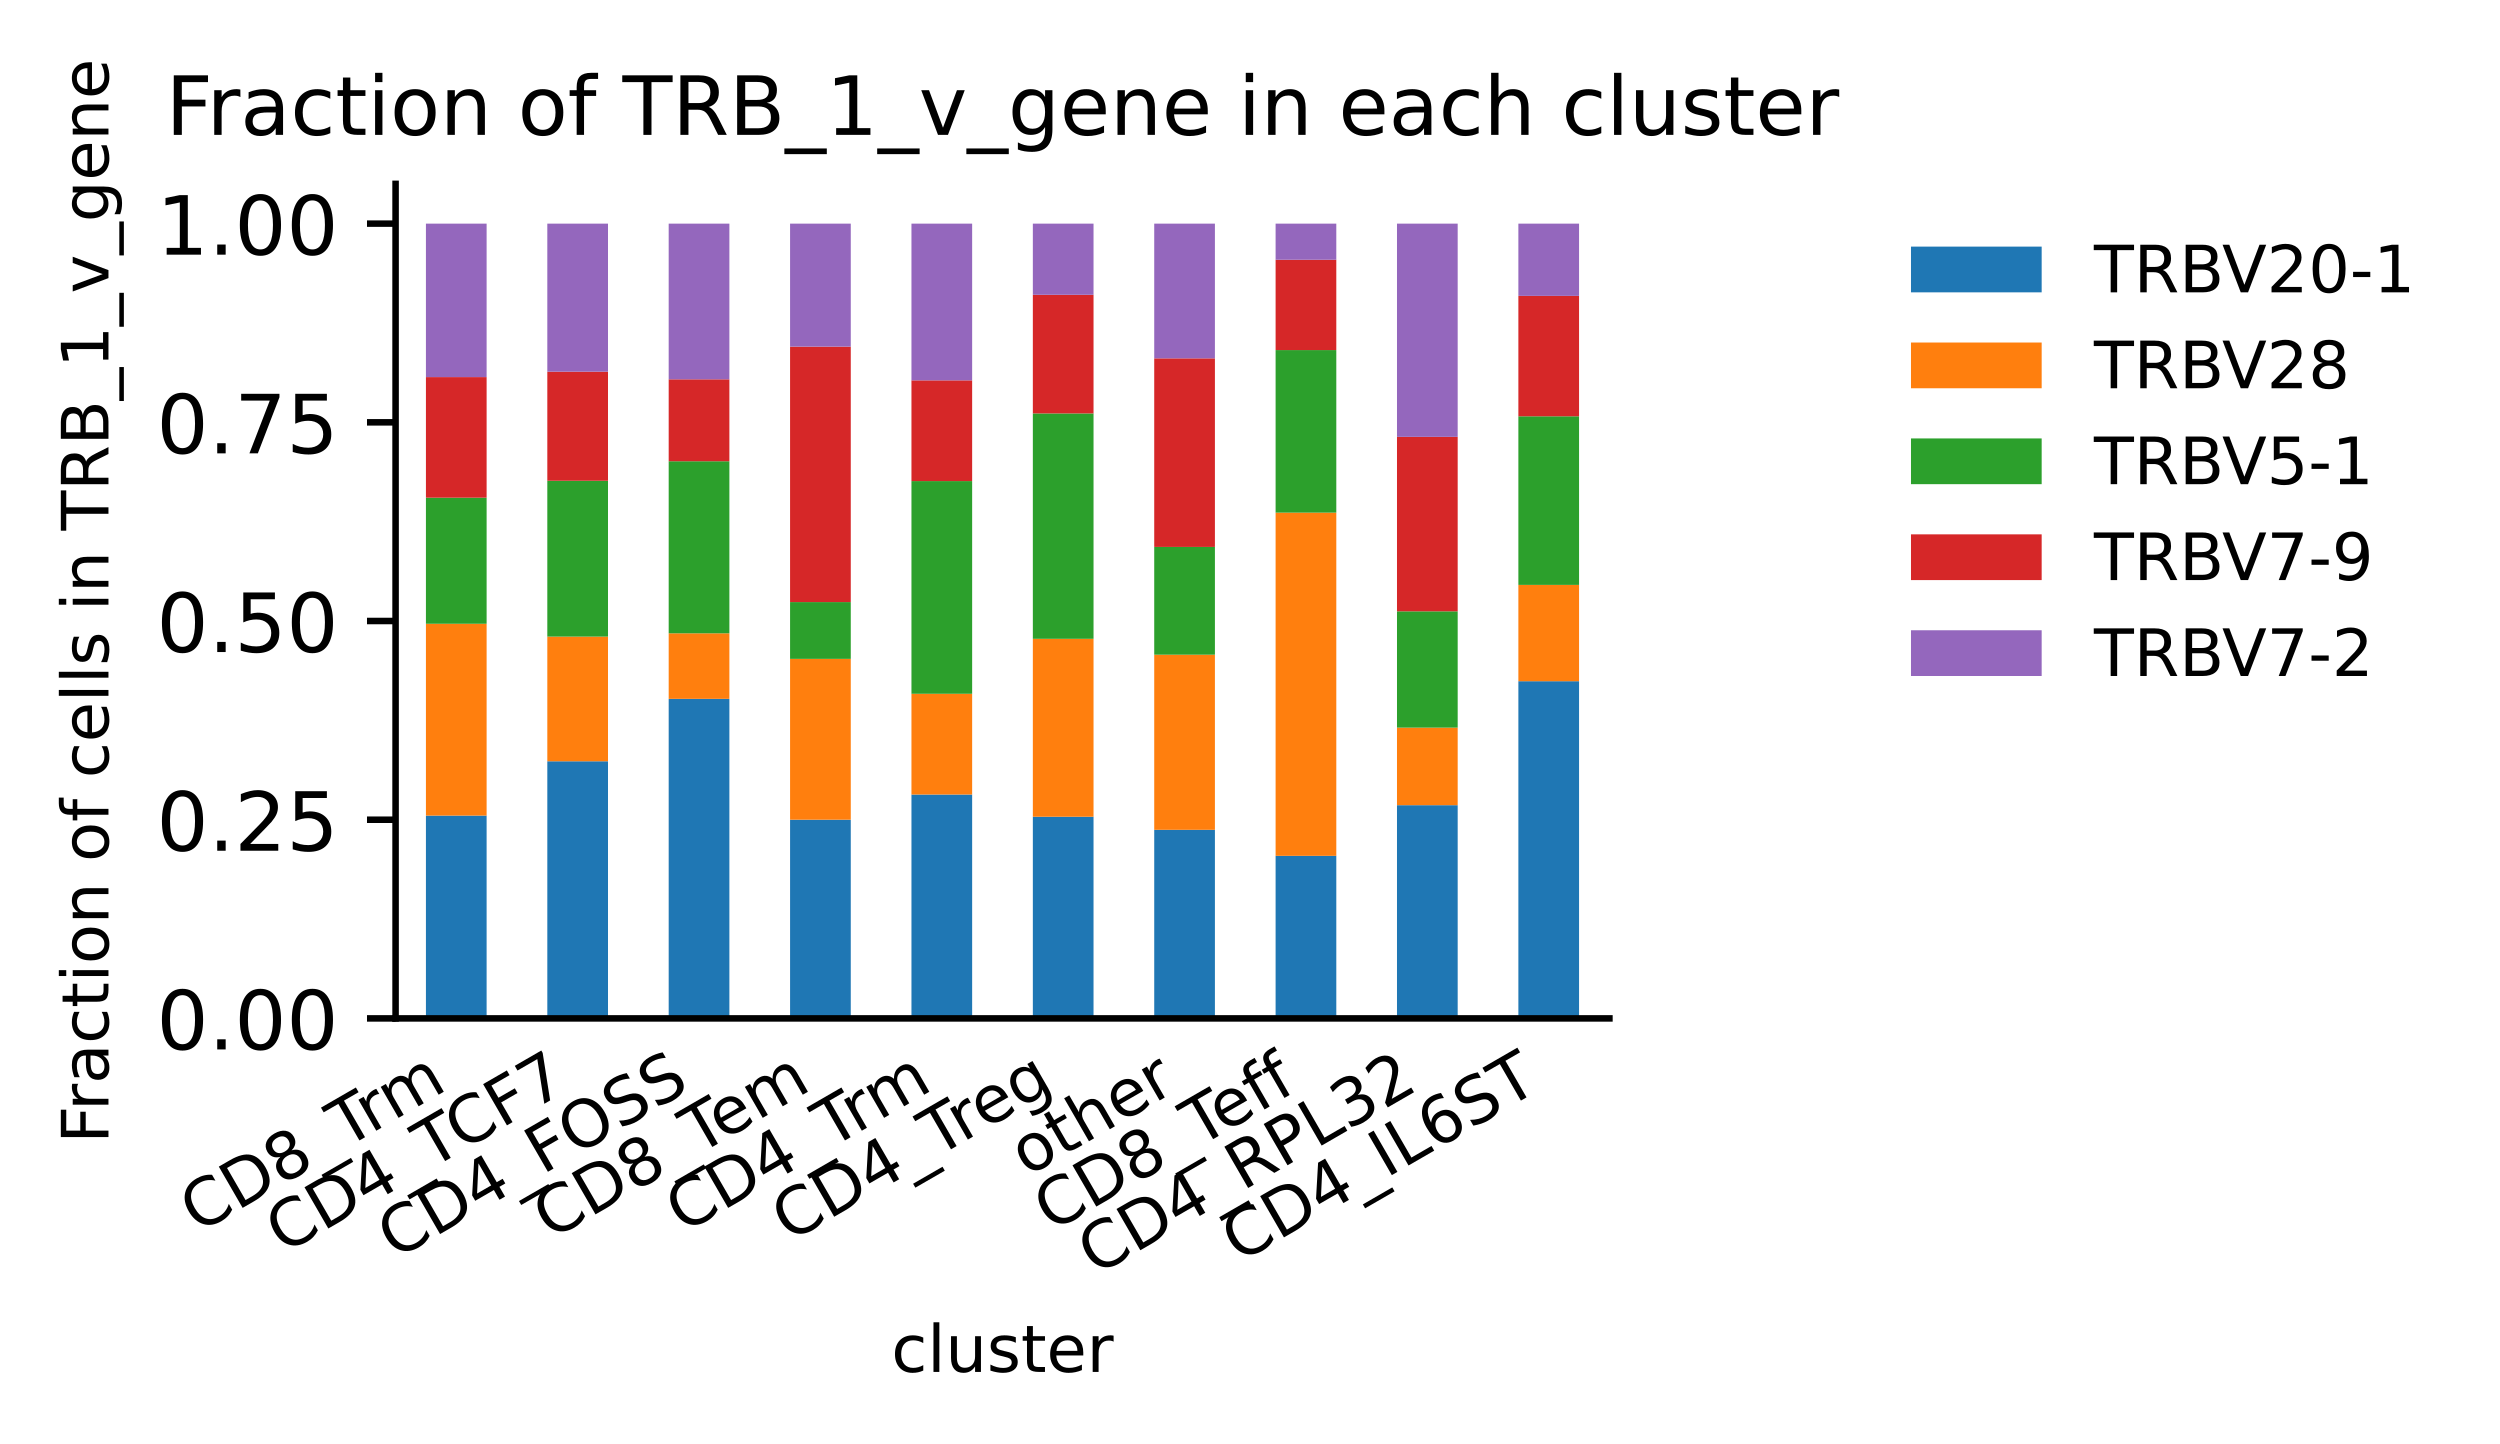 <?xml version="1.0" encoding="utf-8" standalone="no"?>
<!DOCTYPE svg PUBLIC "-//W3C//DTD SVG 1.1//EN"
  "http://www.w3.org/Graphics/SVG/1.1/DTD/svg11.dtd">
<!-- Created with matplotlib (https://matplotlib.org/) -->
<svg height="176.828pt" version="1.1" viewBox="0 0 306.073 176.828" width="306.073pt" xmlns="http://www.w3.org/2000/svg" xmlns:xlink="http://www.w3.org/1999/xlink">
 <defs>
  <style type="text/css">
*{stroke-linecap:butt;stroke-linejoin:round;}
  </style>
 </defs>
 <g id="figure_1">
  <g id="patch_1">
   <path d="M 0 176.828 
L 306.073 176.828 
L 306.073 0 
L 0 0 
z
" style="fill:#ffffff;"/>
  </g>
  <g id="axes_1">
   <g id="patch_2">
    <path d="M 48.431 124.681 
L 197.039 124.681 
L 197.039 22.514 
L 48.431 22.514 
z
" style="fill:#ffffff;"/>
   </g>
   <g id="patch_3">
    <path clip-path="url(#pf9f6831346)" d="M 52.146 124.681 
L 59.576 124.681 
L 59.576 99.852 
L 52.146 99.852 
z
" style="fill:#1f77b4;"/>
   </g>
   <g id="patch_4">
    <path clip-path="url(#pf9f6831346)" d="M 67.007 124.681 
L 74.437 124.681 
L 74.437 93.201 
L 67.007 93.201 
z
" style="fill:#1f77b4;"/>
   </g>
   <g id="patch_5">
    <path clip-path="url(#pf9f6831346)" d="M 81.867 124.681 
L 89.298 124.681 
L 89.298 85.56 
L 81.867 85.56 
z
" style="fill:#1f77b4;"/>
   </g>
   <g id="patch_6">
    <path clip-path="url(#pf9f6831346)" d="M 96.728 124.681 
L 104.159 124.681 
L 104.159 100.356 
L 96.728 100.356 
z
" style="fill:#1f77b4;"/>
   </g>
   <g id="patch_7">
    <path clip-path="url(#pf9f6831346)" d="M 111.589 124.681 
L 119.019 124.681 
L 119.019 97.272 
L 111.589 97.272 
z
" style="fill:#1f77b4;"/>
   </g>
   <g id="patch_8">
    <path clip-path="url(#pf9f6831346)" d="M 126.45 124.681 
L 133.88 124.681 
L 133.88 99.993 
L 126.45 99.993 
z
" style="fill:#1f77b4;"/>
   </g>
   <g id="patch_9">
    <path clip-path="url(#pf9f6831346)" d="M 141.311 124.681 
L 148.741 124.681 
L 148.741 101.593 
L 141.311 101.593 
z
" style="fill:#1f77b4;"/>
   </g>
   <g id="patch_10">
    <path clip-path="url(#pf9f6831346)" d="M 156.171 124.681 
L 163.602 124.681 
L 163.602 104.779 
L 156.171 104.779 
z
" style="fill:#1f77b4;"/>
   </g>
   <g id="patch_11">
    <path clip-path="url(#pf9f6831346)" d="M 171.032 124.681 
L 178.463 124.681 
L 178.463 98.576 
L 171.032 98.576 
z
" style="fill:#1f77b4;"/>
   </g>
   <g id="patch_12">
    <path clip-path="url(#pf9f6831346)" d="M 185.893 124.681 
L 193.323 124.681 
L 193.323 83.401 
L 185.893 83.401 
z
" style="fill:#1f77b4;"/>
   </g>
   <g id="patch_13">
    <path clip-path="url(#pf9f6831346)" d="M 52.146 99.852 
L 59.576 99.852 
L 59.576 76.366 
L 52.146 76.366 
z
" style="fill:#ff7f0e;"/>
   </g>
   <g id="patch_14">
    <path clip-path="url(#pf9f6831346)" d="M 67.007 93.201 
L 74.437 93.201 
L 74.437 77.938 
L 67.007 77.938 
z
" style="fill:#ff7f0e;"/>
   </g>
   <g id="patch_15">
    <path clip-path="url(#pf9f6831346)" d="M 81.867 85.56 
L 89.298 85.56 
L 89.298 77.535 
L 81.867 77.535 
z
" style="fill:#ff7f0e;"/>
   </g>
   <g id="patch_16">
    <path clip-path="url(#pf9f6831346)" d="M 96.728 100.356 
L 104.159 100.356 
L 104.159 80.664 
L 96.728 80.664 
z
" style="fill:#ff7f0e;"/>
   </g>
   <g id="patch_17">
    <path clip-path="url(#pf9f6831346)" d="M 111.589 97.272 
L 119.019 97.272 
L 119.019 84.938 
L 111.589 84.938 
z
" style="fill:#ff7f0e;"/>
   </g>
   <g id="patch_18">
    <path clip-path="url(#pf9f6831346)" d="M 126.45 99.993 
L 133.88 99.993 
L 133.88 78.208 
L 126.45 78.208 
z
" style="fill:#ff7f0e;"/>
   </g>
   <g id="patch_19">
    <path clip-path="url(#pf9f6831346)" d="M 141.311 101.593 
L 148.741 101.593 
L 148.741 80.153 
L 141.311 80.153 
z
" style="fill:#ff7f0e;"/>
   </g>
   <g id="patch_20">
    <path clip-path="url(#pf9f6831346)" d="M 156.171 104.779 
L 163.602 104.779 
L 163.602 62.761 
L 156.171 62.761 
z
" style="fill:#ff7f0e;"/>
   </g>
   <g id="patch_21">
    <path clip-path="url(#pf9f6831346)" d="M 171.032 98.576 
L 178.463 98.576 
L 178.463 89.083 
L 171.032 89.083 
z
" style="fill:#ff7f0e;"/>
   </g>
   <g id="patch_22">
    <path clip-path="url(#pf9f6831346)" d="M 185.893 83.401 
L 193.323 83.401 
L 193.323 71.607 
L 185.893 71.607 
z
" style="fill:#ff7f0e;"/>
   </g>
   <g id="patch_23">
    <path clip-path="url(#pf9f6831346)" d="M 52.146 76.366 
L 59.576 76.366 
L 59.576 60.931 
L 52.146 60.931 
z
" style="fill:#2ca02c;"/>
   </g>
   <g id="patch_24">
    <path clip-path="url(#pf9f6831346)" d="M 67.007 77.938 
L 74.437 77.938 
L 74.437 58.859 
L 67.007 58.859 
z
" style="fill:#2ca02c;"/>
   </g>
   <g id="patch_25">
    <path clip-path="url(#pf9f6831346)" d="M 81.867 77.535 
L 89.298 77.535 
L 89.298 56.469 
L 81.867 56.469 
z
" style="fill:#2ca02c;"/>
   </g>
   <g id="patch_26">
    <path clip-path="url(#pf9f6831346)" d="M 96.728 80.664 
L 104.159 80.664 
L 104.159 73.713 
L 96.728 73.713 
z
" style="fill:#2ca02c;"/>
   </g>
   <g id="patch_27">
    <path clip-path="url(#pf9f6831346)" d="M 111.589 84.938 
L 119.019 84.938 
L 119.019 58.899 
L 111.589 58.899 
z
" style="fill:#2ca02c;"/>
   </g>
   <g id="patch_28">
    <path clip-path="url(#pf9f6831346)" d="M 126.45 78.208 
L 133.88 78.208 
L 133.88 50.615 
L 126.45 50.615 
z
" style="fill:#2ca02c;"/>
   </g>
   <g id="patch_29">
    <path clip-path="url(#pf9f6831346)" d="M 141.311 80.153 
L 148.741 80.153 
L 148.741 66.959 
L 141.311 66.959 
z
" style="fill:#2ca02c;"/>
   </g>
   <g id="patch_30">
    <path clip-path="url(#pf9f6831346)" d="M 156.171 62.761 
L 163.602 62.761 
L 163.602 42.859 
L 156.171 42.859 
z
" style="fill:#2ca02c;"/>
   </g>
   <g id="patch_31">
    <path clip-path="url(#pf9f6831346)" d="M 171.032 89.083 
L 178.463 89.083 
L 178.463 74.843 
L 171.032 74.843 
z
" style="fill:#2ca02c;"/>
   </g>
   <g id="patch_32">
    <path clip-path="url(#pf9f6831346)" d="M 185.893 71.607 
L 193.323 71.607 
L 193.323 50.967 
L 185.893 50.967 
z
" style="fill:#2ca02c;"/>
   </g>
   <g id="patch_33">
    <path clip-path="url(#pf9f6831346)" d="M 52.146 60.931 
L 59.576 60.931 
L 59.576 46.168 
L 52.146 46.168 
z
" style="fill:#d62728;"/>
   </g>
   <g id="patch_34">
    <path clip-path="url(#pf9f6831346)" d="M 67.007 58.859 
L 74.437 58.859 
L 74.437 45.504 
L 67.007 45.504 
z
" style="fill:#d62728;"/>
   </g>
   <g id="patch_35">
    <path clip-path="url(#pf9f6831346)" d="M 81.867 56.469 
L 89.298 56.469 
L 89.298 46.438 
L 81.867 46.438 
z
" style="fill:#d62728;"/>
   </g>
   <g id="patch_36">
    <path clip-path="url(#pf9f6831346)" d="M 96.728 73.713 
L 104.159 73.713 
L 104.159 42.437 
L 96.728 42.437 
z
" style="fill:#d62728;"/>
   </g>
   <g id="patch_37">
    <path clip-path="url(#pf9f6831346)" d="M 111.589 58.899 
L 119.019 58.899 
L 119.019 46.565 
L 111.589 46.565 
z
" style="fill:#d62728;"/>
   </g>
   <g id="patch_38">
    <path clip-path="url(#pf9f6831346)" d="M 126.45 50.615 
L 133.88 50.615 
L 133.88 36.092 
L 126.45 36.092 
z
" style="fill:#d62728;"/>
   </g>
   <g id="patch_39">
    <path clip-path="url(#pf9f6831346)" d="M 141.311 66.959 
L 148.741 66.959 
L 148.741 43.871 
L 141.311 43.871 
z
" style="fill:#d62728;"/>
   </g>
   <g id="patch_40">
    <path clip-path="url(#pf9f6831346)" d="M 156.171 42.859 
L 163.602 42.859 
L 163.602 31.802 
L 156.171 31.802 
z
" style="fill:#d62728;"/>
   </g>
   <g id="patch_41">
    <path clip-path="url(#pf9f6831346)" d="M 171.032 74.843 
L 178.463 74.843 
L 178.463 53.484 
L 171.032 53.484 
z
" style="fill:#d62728;"/>
   </g>
   <g id="patch_42">
    <path clip-path="url(#pf9f6831346)" d="M 185.893 50.967 
L 193.323 50.967 
L 193.323 36.224 
L 185.893 36.224 
z
" style="fill:#d62728;"/>
   </g>
   <g id="patch_43">
    <path clip-path="url(#pf9f6831346)" d="M 52.146 46.168 
L 59.576 46.168 
L 59.576 27.379 
L 52.146 27.379 
z
" style="fill:#9467bd;"/>
   </g>
   <g id="patch_44">
    <path clip-path="url(#pf9f6831346)" d="M 67.007 45.504 
L 74.437 45.504 
L 74.437 27.379 
L 67.007 27.379 
z
" style="fill:#9467bd;"/>
   </g>
   <g id="patch_45">
    <path clip-path="url(#pf9f6831346)" d="M 81.867 46.438 
L 89.298 46.438 
L 89.298 27.379 
L 81.867 27.379 
z
" style="fill:#9467bd;"/>
   </g>
   <g id="patch_46">
    <path clip-path="url(#pf9f6831346)" d="M 96.728 42.437 
L 104.159 42.437 
L 104.159 27.379 
L 96.728 27.379 
z
" style="fill:#9467bd;"/>
   </g>
   <g id="patch_47">
    <path clip-path="url(#pf9f6831346)" d="M 111.589 46.565 
L 119.019 46.565 
L 119.019 27.379 
L 111.589 27.379 
z
" style="fill:#9467bd;"/>
   </g>
   <g id="patch_48">
    <path clip-path="url(#pf9f6831346)" d="M 126.45 36.092 
L 133.88 36.092 
L 133.88 27.379 
L 126.45 27.379 
z
" style="fill:#9467bd;"/>
   </g>
   <g id="patch_49">
    <path clip-path="url(#pf9f6831346)" d="M 141.311 43.871 
L 148.741 43.871 
L 148.741 27.379 
L 141.311 27.379 
z
" style="fill:#9467bd;"/>
   </g>
   <g id="patch_50">
    <path clip-path="url(#pf9f6831346)" d="M 156.171 31.802 
L 163.602 31.802 
L 163.602 27.379 
L 156.171 27.379 
z
" style="fill:#9467bd;"/>
   </g>
   <g id="patch_51">
    <path clip-path="url(#pf9f6831346)" d="M 171.032 53.484 
L 178.463 53.484 
L 178.463 27.379 
L 171.032 27.379 
z
" style="fill:#9467bd;"/>
   </g>
   <g id="patch_52">
    <path clip-path="url(#pf9f6831346)" d="M 185.893 36.224 
L 193.323 36.224 
L 193.323 27.379 
L 185.893 27.379 
z
" style="fill:#9467bd;"/>
   </g>
   <g id="matplotlib.axis_1">
    <g id="xtick_1">
     <g id="line2d_1"/>
     <g id="text_1">
      <!-- CD8_Trm -->
      <defs>
       <path d="M 64.406 67.281 
L 64.406 56.891 
Q 59.422 61.531 53.781 63.812 
Q 48.141 66.109 41.797 66.109 
Q 29.297 66.109 22.656 58.469 
Q 16.016 50.828 16.016 36.375 
Q 16.016 21.969 22.656 14.328 
Q 29.297 6.688 41.797 6.688 
Q 48.141 6.688 53.781 8.984 
Q 59.422 11.281 64.406 15.922 
L 64.406 5.609 
Q 59.234 2.094 53.438 0.328 
Q 47.656 -1.422 41.219 -1.422 
Q 24.656 -1.422 15.125 8.703 
Q 5.609 18.844 5.609 36.375 
Q 5.609 53.953 15.125 64.078 
Q 24.656 74.219 41.219 74.219 
Q 47.75 74.219 53.531 72.484 
Q 59.328 70.75 64.406 67.281 
z
" id="DejaVuSans-67"/>
       <path d="M 19.672 64.797 
L 19.672 8.109 
L 31.594 8.109 
Q 46.688 8.109 53.688 14.938 
Q 60.688 21.781 60.688 36.531 
Q 60.688 51.172 53.688 57.984 
Q 46.688 64.797 31.594 64.797 
z
M 9.812 72.906 
L 30.078 72.906 
Q 51.266 72.906 61.172 64.094 
Q 71.094 55.281 71.094 36.531 
Q 71.094 17.672 61.125 8.828 
Q 51.172 0 30.078 0 
L 9.812 0 
z
" id="DejaVuSans-68"/>
       <path d="M 31.781 34.625 
Q 24.75 34.625 20.719 30.859 
Q 16.703 27.094 16.703 20.516 
Q 16.703 13.922 20.719 10.156 
Q 24.75 6.391 31.781 6.391 
Q 38.812 6.391 42.859 10.172 
Q 46.922 13.969 46.922 20.516 
Q 46.922 27.094 42.891 30.859 
Q 38.875 34.625 31.781 34.625 
z
M 21.922 38.812 
Q 15.578 40.375 12.031 44.719 
Q 8.5 49.078 8.5 55.328 
Q 8.5 64.062 14.719 69.141 
Q 20.953 74.219 31.781 74.219 
Q 42.672 74.219 48.875 69.141 
Q 55.078 64.062 55.078 55.328 
Q 55.078 49.078 51.531 44.719 
Q 48 40.375 41.703 38.812 
Q 48.828 37.156 52.797 32.312 
Q 56.781 27.484 56.781 20.516 
Q 56.781 9.906 50.312 4.234 
Q 43.844 -1.422 31.781 -1.422 
Q 19.734 -1.422 13.25 4.234 
Q 6.781 9.906 6.781 20.516 
Q 6.781 27.484 10.781 32.312 
Q 14.797 37.156 21.922 38.812 
z
M 18.312 54.391 
Q 18.312 48.734 21.844 45.562 
Q 25.391 42.391 31.781 42.391 
Q 38.141 42.391 41.719 45.562 
Q 45.312 48.734 45.312 54.391 
Q 45.312 60.062 41.719 63.234 
Q 38.141 66.406 31.781 66.406 
Q 25.391 66.406 21.844 63.234 
Q 18.312 60.062 18.312 54.391 
z
" id="DejaVuSans-56"/>
       <path d="M 50.984 -16.609 
L 50.984 -23.578 
L -0.984 -23.578 
L -0.984 -16.609 
z
" id="DejaVuSans-95"/>
       <path d="M -0.297 72.906 
L 61.375 72.906 
L 61.375 64.594 
L 35.5 64.594 
L 35.5 0 
L 25.594 0 
L 25.594 64.594 
L -0.297 64.594 
z
" id="DejaVuSans-84"/>
       <path d="M 41.109 46.297 
Q 39.594 47.172 37.812 47.578 
Q 36.031 48 33.891 48 
Q 26.266 48 22.188 43.047 
Q 18.109 38.094 18.109 28.812 
L 18.109 0 
L 9.078 0 
L 9.078 54.688 
L 18.109 54.688 
L 18.109 46.188 
Q 20.953 51.172 25.484 53.578 
Q 30.031 56 36.531 56 
Q 37.453 56 38.578 55.875 
Q 39.703 55.766 41.062 55.516 
z
" id="DejaVuSans-114"/>
       <path d="M 52 44.188 
Q 55.375 50.25 60.062 53.125 
Q 64.75 56 71.094 56 
Q 79.641 56 84.281 50.016 
Q 88.922 44.047 88.922 33.016 
L 88.922 0 
L 79.891 0 
L 79.891 32.719 
Q 79.891 40.578 77.094 44.375 
Q 74.312 48.188 68.609 48.188 
Q 61.625 48.188 57.562 43.547 
Q 53.516 38.922 53.516 30.906 
L 53.516 0 
L 44.484 0 
L 44.484 32.719 
Q 44.484 40.625 41.703 44.406 
Q 38.922 48.188 33.109 48.188 
Q 26.219 48.188 22.156 43.531 
Q 18.109 38.875 18.109 30.906 
L 18.109 0 
L 9.078 0 
L 9.078 54.688 
L 18.109 54.688 
L 18.109 46.188 
Q 21.188 51.219 25.484 53.609 
Q 29.781 56 35.688 56 
Q 41.656 56 45.828 52.969 
Q 50 49.953 52 44.188 
z
" id="DejaVuSans-109"/>
      </defs>
      <g transform="translate(24.188 151.065)rotate(-30)scale(0.08 -0.08)">
       <use xlink:href="#DejaVuSans-67"/>
       <use x="69.824" xlink:href="#DejaVuSans-68"/>
       <use x="146.826" xlink:href="#DejaVuSans-56"/>
       <use x="210.449" xlink:href="#DejaVuSans-95"/>
       <use x="260.449" xlink:href="#DejaVuSans-84"/>
       <use x="306.783" xlink:href="#DejaVuSans-114"/>
       <use x="346.146" xlink:href="#DejaVuSans-109"/>
      </g>
     </g>
    </g>
    <g id="xtick_2">
     <g id="line2d_2"/>
     <g id="text_2">
      <!-- CD4_TCF7 -->
      <defs>
       <path d="M 37.797 64.312 
L 12.891 25.391 
L 37.797 25.391 
z
M 35.203 72.906 
L 47.609 72.906 
L 47.609 25.391 
L 58.016 25.391 
L 58.016 17.188 
L 47.609 17.188 
L 47.609 0 
L 37.797 0 
L 37.797 17.188 
L 4.891 17.188 
L 4.891 26.703 
z
" id="DejaVuSans-52"/>
       <path d="M 9.812 72.906 
L 51.703 72.906 
L 51.703 64.594 
L 19.672 64.594 
L 19.672 43.109 
L 48.578 43.109 
L 48.578 34.812 
L 19.672 34.812 
L 19.672 0 
L 9.812 0 
z
" id="DejaVuSans-70"/>
       <path d="M 8.203 72.906 
L 55.078 72.906 
L 55.078 68.703 
L 28.609 0 
L 18.312 0 
L 43.219 64.594 
L 8.203 64.594 
z
" id="DejaVuSans-55"/>
      </defs>
      <g transform="translate(34.679 153.589)rotate(-30)scale(0.08 -0.08)">
       <use xlink:href="#DejaVuSans-67"/>
       <use x="69.824" xlink:href="#DejaVuSans-68"/>
       <use x="146.826" xlink:href="#DejaVuSans-52"/>
       <use x="210.449" xlink:href="#DejaVuSans-95"/>
       <use x="260.449" xlink:href="#DejaVuSans-84"/>
       <use x="315.658" xlink:href="#DejaVuSans-67"/>
       <use x="385.482" xlink:href="#DejaVuSans-70"/>
       <use x="443.002" xlink:href="#DejaVuSans-55"/>
      </g>
     </g>
    </g>
    <g id="xtick_3">
     <g id="line2d_3"/>
     <g id="text_3">
      <!-- CD4_FOSS -->
      <defs>
       <path d="M 39.406 66.219 
Q 28.656 66.219 22.328 58.203 
Q 16.016 50.203 16.016 36.375 
Q 16.016 22.609 22.328 14.594 
Q 28.656 6.594 39.406 6.594 
Q 50.141 6.594 56.422 14.594 
Q 62.703 22.609 62.703 36.375 
Q 62.703 50.203 56.422 58.203 
Q 50.141 66.219 39.406 66.219 
z
M 39.406 74.219 
Q 54.734 74.219 63.906 63.938 
Q 73.094 53.656 73.094 36.375 
Q 73.094 19.141 63.906 8.859 
Q 54.734 -1.422 39.406 -1.422 
Q 24.031 -1.422 14.812 8.828 
Q 5.609 19.094 5.609 36.375 
Q 5.609 53.656 14.812 63.938 
Q 24.031 74.219 39.406 74.219 
z
" id="DejaVuSans-79"/>
       <path d="M 53.516 70.516 
L 53.516 60.891 
Q 47.906 63.578 42.922 64.891 
Q 37.938 66.219 33.297 66.219 
Q 25.25 66.219 20.875 63.094 
Q 16.5 59.969 16.5 54.203 
Q 16.5 49.359 19.406 46.891 
Q 22.312 44.438 30.422 42.922 
L 36.375 41.703 
Q 47.406 39.594 52.656 34.297 
Q 57.906 29 57.906 20.125 
Q 57.906 9.516 50.797 4.047 
Q 43.703 -1.422 29.984 -1.422 
Q 24.812 -1.422 18.969 -0.25 
Q 13.141 0.922 6.891 3.219 
L 6.891 13.375 
Q 12.891 10.016 18.656 8.297 
Q 24.422 6.594 29.984 6.594 
Q 38.422 6.594 43.016 9.906 
Q 47.609 13.234 47.609 19.391 
Q 47.609 24.75 44.312 27.781 
Q 41.016 30.812 33.5 32.328 
L 27.484 33.5 
Q 16.453 35.688 11.516 40.375 
Q 6.594 45.062 6.594 53.422 
Q 6.594 63.094 13.406 68.656 
Q 20.219 74.219 32.172 74.219 
Q 37.312 74.219 42.625 73.281 
Q 47.953 72.359 53.516 70.516 
z
" id="DejaVuSans-83"/>
      </defs>
      <g transform="translate(48.36 154.27)rotate(-30)scale(0.08 -0.08)">
       <use xlink:href="#DejaVuSans-67"/>
       <use x="69.824" xlink:href="#DejaVuSans-68"/>
       <use x="146.826" xlink:href="#DejaVuSans-52"/>
       <use x="210.449" xlink:href="#DejaVuSans-95"/>
       <use x="260.449" xlink:href="#DejaVuSans-70"/>
       <use x="317.969" xlink:href="#DejaVuSans-79"/>
       <use x="396.68" xlink:href="#DejaVuSans-83"/>
       <use x="460.156" xlink:href="#DejaVuSans-83"/>
      </g>
     </g>
    </g>
    <g id="xtick_4">
     <g id="line2d_4"/>
     <g id="text_4">
      <!-- CD8_Tem -->
      <defs>
       <path d="M 56.203 29.594 
L 56.203 25.203 
L 14.891 25.203 
Q 15.484 15.922 20.484 11.062 
Q 25.484 6.203 34.422 6.203 
Q 39.594 6.203 44.453 7.469 
Q 49.312 8.734 54.109 11.281 
L 54.109 2.781 
Q 49.266 0.734 44.188 -0.344 
Q 39.109 -1.422 33.891 -1.422 
Q 20.797 -1.422 13.156 6.188 
Q 5.516 13.812 5.516 26.812 
Q 5.516 40.234 12.766 48.109 
Q 20.016 56 32.328 56 
Q 43.359 56 49.781 48.891 
Q 56.203 41.797 56.203 29.594 
z
M 47.219 32.234 
Q 47.125 39.594 43.094 43.984 
Q 39.062 48.391 32.422 48.391 
Q 24.906 48.391 20.391 44.141 
Q 15.875 39.891 15.188 32.172 
z
" id="DejaVuSans-101"/>
      </defs>
      <g transform="translate(67.39 151.862)rotate(-30)scale(0.08 -0.08)">
       <use xlink:href="#DejaVuSans-67"/>
       <use x="69.824" xlink:href="#DejaVuSans-68"/>
       <use x="146.826" xlink:href="#DejaVuSans-56"/>
       <use x="210.449" xlink:href="#DejaVuSans-95"/>
       <use x="260.449" xlink:href="#DejaVuSans-84"/>
       <use x="304.533" xlink:href="#DejaVuSans-101"/>
       <use x="366.057" xlink:href="#DejaVuSans-109"/>
      </g>
     </g>
    </g>
    <g id="xtick_5">
     <g id="line2d_5"/>
     <g id="text_5">
      <!-- CD4_Trm -->
      <g transform="translate(83.631 151.065)rotate(-30)scale(0.08 -0.08)">
       <use xlink:href="#DejaVuSans-67"/>
       <use x="69.824" xlink:href="#DejaVuSans-68"/>
       <use x="146.826" xlink:href="#DejaVuSans-52"/>
       <use x="210.449" xlink:href="#DejaVuSans-95"/>
       <use x="260.449" xlink:href="#DejaVuSans-84"/>
       <use x="306.783" xlink:href="#DejaVuSans-114"/>
       <use x="346.146" xlink:href="#DejaVuSans-109"/>
      </g>
     </g>
    </g>
    <g id="xtick_6">
     <g id="line2d_6"/>
     <g id="text_6">
      <!-- CD4_Treg -->
      <defs>
       <path d="M 45.406 27.984 
Q 45.406 37.75 41.375 43.109 
Q 37.359 48.484 30.078 48.484 
Q 22.859 48.484 18.828 43.109 
Q 14.797 37.75 14.797 27.984 
Q 14.797 18.266 18.828 12.891 
Q 22.859 7.516 30.078 7.516 
Q 37.359 7.516 41.375 12.891 
Q 45.406 18.266 45.406 27.984 
z
M 54.391 6.781 
Q 54.391 -7.172 48.188 -13.984 
Q 42 -20.797 29.203 -20.797 
Q 24.469 -20.797 20.266 -20.094 
Q 16.062 -19.391 12.109 -17.922 
L 12.109 -9.188 
Q 16.062 -11.328 19.922 -12.344 
Q 23.781 -13.375 27.781 -13.375 
Q 36.625 -13.375 41.016 -8.766 
Q 45.406 -4.156 45.406 5.172 
L 45.406 9.625 
Q 42.625 4.781 38.281 2.391 
Q 33.938 0 27.875 0 
Q 17.828 0 11.672 7.656 
Q 5.516 15.328 5.516 27.984 
Q 5.516 40.672 11.672 48.328 
Q 17.828 56 27.875 56 
Q 33.938 56 38.281 53.609 
Q 42.625 51.219 45.406 46.391 
L 45.406 54.688 
L 54.391 54.688 
z
" id="DejaVuSans-103"/>
      </defs>
      <g transform="translate(96.614 152.15)rotate(-30)scale(0.08 -0.08)">
       <use xlink:href="#DejaVuSans-67"/>
       <use x="69.824" xlink:href="#DejaVuSans-68"/>
       <use x="146.826" xlink:href="#DejaVuSans-52"/>
       <use x="210.449" xlink:href="#DejaVuSans-95"/>
       <use x="260.449" xlink:href="#DejaVuSans-84"/>
       <use x="306.783" xlink:href="#DejaVuSans-114"/>
       <use x="345.646" xlink:href="#DejaVuSans-101"/>
       <use x="407.17" xlink:href="#DejaVuSans-103"/>
      </g>
     </g>
    </g>
    <g id="xtick_7">
     <g id="line2d_7"/>
     <g id="text_7">
      <!-- other -->
      <defs>
       <path d="M 30.609 48.391 
Q 23.391 48.391 19.188 42.75 
Q 14.984 37.109 14.984 27.297 
Q 14.984 17.484 19.156 11.844 
Q 23.344 6.203 30.609 6.203 
Q 37.797 6.203 41.984 11.859 
Q 46.188 17.531 46.188 27.297 
Q 46.188 37.016 41.984 42.703 
Q 37.797 48.391 30.609 48.391 
z
M 30.609 56 
Q 42.328 56 49.016 48.375 
Q 55.719 40.766 55.719 27.297 
Q 55.719 13.875 49.016 6.219 
Q 42.328 -1.422 30.609 -1.422 
Q 18.844 -1.422 12.172 6.219 
Q 5.516 13.875 5.516 27.297 
Q 5.516 40.766 12.172 48.375 
Q 18.844 56 30.609 56 
z
" id="DejaVuSans-111"/>
       <path d="M 18.312 70.219 
L 18.312 54.688 
L 36.812 54.688 
L 36.812 47.703 
L 18.312 47.703 
L 18.312 18.016 
Q 18.312 11.328 20.141 9.422 
Q 21.969 7.516 27.594 7.516 
L 36.812 7.516 
L 36.812 0 
L 27.594 0 
Q 17.188 0 13.234 3.875 
Q 9.281 7.766 9.281 18.016 
L 9.281 47.703 
L 2.688 47.703 
L 2.688 54.688 
L 9.281 54.688 
L 9.281 70.219 
z
" id="DejaVuSans-116"/>
       <path d="M 54.891 33.016 
L 54.891 0 
L 45.906 0 
L 45.906 32.719 
Q 45.906 40.484 42.875 44.328 
Q 39.844 48.188 33.797 48.188 
Q 26.516 48.188 22.312 43.547 
Q 18.109 38.922 18.109 30.906 
L 18.109 0 
L 9.078 0 
L 9.078 75.984 
L 18.109 75.984 
L 18.109 46.188 
Q 21.344 51.125 25.703 53.562 
Q 30.078 56 35.797 56 
Q 45.219 56 50.047 50.172 
Q 54.891 44.344 54.891 33.016 
z
" id="DejaVuSans-104"/>
      </defs>
      <g transform="translate(125.737 144.102)rotate(-30)scale(0.08 -0.08)">
       <use xlink:href="#DejaVuSans-111"/>
       <use x="61.182" xlink:href="#DejaVuSans-116"/>
       <use x="100.391" xlink:href="#DejaVuSans-104"/>
       <use x="163.77" xlink:href="#DejaVuSans-101"/>
       <use x="225.293" xlink:href="#DejaVuSans-114"/>
      </g>
     </g>
    </g>
    <g id="xtick_8">
     <g id="line2d_8"/>
     <g id="text_8">
      <!-- CD8_Teff -->
      <defs>
       <path d="M 37.109 75.984 
L 37.109 68.5 
L 28.516 68.5 
Q 23.688 68.5 21.797 66.547 
Q 19.922 64.594 19.922 59.516 
L 19.922 54.688 
L 34.719 54.688 
L 34.719 47.703 
L 19.922 47.703 
L 19.922 0 
L 10.891 0 
L 10.891 47.703 
L 2.297 47.703 
L 2.297 54.688 
L 10.891 54.688 
L 10.891 58.5 
Q 10.891 67.625 15.141 71.797 
Q 19.391 75.984 28.609 75.984 
z
" id="DejaVuSans-102"/>
      </defs>
      <g transform="translate(128.704 150.905)rotate(-30)scale(0.08 -0.08)">
       <use xlink:href="#DejaVuSans-67"/>
       <use x="69.824" xlink:href="#DejaVuSans-68"/>
       <use x="146.826" xlink:href="#DejaVuSans-56"/>
       <use x="210.449" xlink:href="#DejaVuSans-95"/>
       <use x="260.449" xlink:href="#DejaVuSans-84"/>
       <use x="304.533" xlink:href="#DejaVuSans-101"/>
       <use x="366.057" xlink:href="#DejaVuSans-102"/>
       <use x="401.262" xlink:href="#DejaVuSans-102"/>
      </g>
     </g>
    </g>
    <g id="xtick_9">
     <g id="line2d_9"/>
     <g id="text_9">
      <!-- CD4_RPL32 -->
      <defs>
       <path d="M 44.391 34.188 
Q 47.562 33.109 50.562 29.594 
Q 53.562 26.078 56.594 19.922 
L 66.609 0 
L 56 0 
L 46.688 18.703 
Q 43.062 26.031 39.672 28.422 
Q 36.281 30.812 30.422 30.812 
L 19.672 30.812 
L 19.672 0 
L 9.812 0 
L 9.812 72.906 
L 32.078 72.906 
Q 44.578 72.906 50.734 67.672 
Q 56.891 62.453 56.891 51.906 
Q 56.891 45.016 53.688 40.469 
Q 50.484 35.938 44.391 34.188 
z
M 19.672 64.797 
L 19.672 38.922 
L 32.078 38.922 
Q 39.203 38.922 42.844 42.219 
Q 46.484 45.516 46.484 51.906 
Q 46.484 58.297 42.844 61.547 
Q 39.203 64.797 32.078 64.797 
z
" id="DejaVuSans-82"/>
       <path d="M 19.672 64.797 
L 19.672 37.406 
L 32.078 37.406 
Q 38.969 37.406 42.719 40.969 
Q 46.484 44.531 46.484 51.125 
Q 46.484 57.672 42.719 61.234 
Q 38.969 64.797 32.078 64.797 
z
M 9.812 72.906 
L 32.078 72.906 
Q 44.344 72.906 50.609 67.359 
Q 56.891 61.812 56.891 51.125 
Q 56.891 40.328 50.609 34.812 
Q 44.344 29.297 32.078 29.297 
L 19.672 29.297 
L 19.672 0 
L 9.812 0 
z
" id="DejaVuSans-80"/>
       <path d="M 9.812 72.906 
L 19.672 72.906 
L 19.672 8.297 
L 55.172 8.297 
L 55.172 0 
L 9.812 0 
z
" id="DejaVuSans-76"/>
       <path d="M 40.578 39.312 
Q 47.656 37.797 51.625 33 
Q 55.609 28.219 55.609 21.188 
Q 55.609 10.406 48.188 4.484 
Q 40.766 -1.422 27.094 -1.422 
Q 22.516 -1.422 17.656 -0.516 
Q 12.797 0.391 7.625 2.203 
L 7.625 11.719 
Q 11.719 9.328 16.594 8.109 
Q 21.484 6.891 26.812 6.891 
Q 36.078 6.891 40.938 10.547 
Q 45.797 14.203 45.797 21.188 
Q 45.797 27.641 41.281 31.266 
Q 36.766 34.906 28.719 34.906 
L 20.219 34.906 
L 20.219 43.016 
L 29.109 43.016 
Q 36.375 43.016 40.234 45.922 
Q 44.094 48.828 44.094 54.297 
Q 44.094 59.906 40.109 62.906 
Q 36.141 65.922 28.719 65.922 
Q 24.656 65.922 20.016 65.031 
Q 15.375 64.156 9.812 62.312 
L 9.812 71.094 
Q 15.438 72.656 20.344 73.438 
Q 25.25 74.219 29.594 74.219 
Q 40.828 74.219 47.359 69.109 
Q 53.906 64.016 53.906 55.328 
Q 53.906 49.266 50.438 45.094 
Q 46.969 40.922 40.578 39.312 
z
" id="DejaVuSans-51"/>
       <path d="M 19.188 8.297 
L 53.609 8.297 
L 53.609 0 
L 7.328 0 
L 7.328 8.297 
Q 12.938 14.109 22.625 23.891 
Q 32.328 33.688 34.812 36.531 
Q 39.547 41.844 41.422 45.531 
Q 43.312 49.219 43.312 52.781 
Q 43.312 58.594 39.234 62.25 
Q 35.156 65.922 28.609 65.922 
Q 23.969 65.922 18.812 64.312 
Q 13.672 62.703 7.812 59.422 
L 7.812 69.391 
Q 13.766 71.781 18.938 73 
Q 24.125 74.219 28.422 74.219 
Q 39.75 74.219 46.484 68.547 
Q 53.219 62.891 53.219 53.422 
Q 53.219 48.922 51.531 44.891 
Q 49.859 40.875 45.406 35.406 
Q 44.188 33.984 37.641 27.219 
Q 31.109 20.453 19.188 8.297 
z
" id="DejaVuSans-50"/>
      </defs>
      <g transform="translate(134.092 156.252)rotate(-30)scale(0.08 -0.08)">
       <use xlink:href="#DejaVuSans-67"/>
       <use x="69.824" xlink:href="#DejaVuSans-68"/>
       <use x="146.826" xlink:href="#DejaVuSans-52"/>
       <use x="210.449" xlink:href="#DejaVuSans-95"/>
       <use x="260.449" xlink:href="#DejaVuSans-82"/>
       <use x="329.932" xlink:href="#DejaVuSans-80"/>
       <use x="390.234" xlink:href="#DejaVuSans-76"/>
       <use x="445.947" xlink:href="#DejaVuSans-51"/>
       <use x="509.57" xlink:href="#DejaVuSans-50"/>
      </g>
     </g>
    </g>
    <g id="xtick_10">
     <g id="line2d_10"/>
     <g id="text_10">
      <!-- CD4_IL6ST -->
      <defs>
       <path d="M 9.812 72.906 
L 19.672 72.906 
L 19.672 0 
L 9.812 0 
z
" id="DejaVuSans-73"/>
       <path d="M 33.016 40.375 
Q 26.375 40.375 22.484 35.828 
Q 18.609 31.297 18.609 23.391 
Q 18.609 15.531 22.484 10.953 
Q 26.375 6.391 33.016 6.391 
Q 39.656 6.391 43.531 10.953 
Q 47.406 15.531 47.406 23.391 
Q 47.406 31.297 43.531 35.828 
Q 39.656 40.375 33.016 40.375 
z
M 52.594 71.297 
L 52.594 62.312 
Q 48.875 64.062 45.094 64.984 
Q 41.312 65.922 37.594 65.922 
Q 27.828 65.922 22.672 59.328 
Q 17.531 52.734 16.797 39.406 
Q 19.672 43.656 24.016 45.922 
Q 28.375 48.188 33.594 48.188 
Q 44.578 48.188 50.953 41.516 
Q 57.328 34.859 57.328 23.391 
Q 57.328 12.156 50.688 5.359 
Q 44.047 -1.422 33.016 -1.422 
Q 20.359 -1.422 13.672 8.266 
Q 6.984 17.969 6.984 36.375 
Q 6.984 53.656 15.188 63.938 
Q 23.391 74.219 37.203 74.219 
Q 40.922 74.219 44.703 73.484 
Q 48.484 72.75 52.594 71.297 
z
" id="DejaVuSans-54"/>
      </defs>
      <g transform="translate(151.678 154.678)rotate(-30)scale(0.08 -0.08)">
       <use xlink:href="#DejaVuSans-67"/>
       <use x="69.824" xlink:href="#DejaVuSans-68"/>
       <use x="146.826" xlink:href="#DejaVuSans-52"/>
       <use x="210.449" xlink:href="#DejaVuSans-95"/>
       <use x="260.449" xlink:href="#DejaVuSans-73"/>
       <use x="289.941" xlink:href="#DejaVuSans-76"/>
       <use x="345.654" xlink:href="#DejaVuSans-54"/>
       <use x="409.277" xlink:href="#DejaVuSans-83"/>
       <use x="472.754" xlink:href="#DejaVuSans-84"/>
      </g>
     </g>
    </g>
    <g id="text_11">
     <!-- cluster -->
     <defs>
      <path d="M 48.781 52.594 
L 48.781 44.188 
Q 44.969 46.297 41.141 47.344 
Q 37.312 48.391 33.406 48.391 
Q 24.656 48.391 19.812 42.844 
Q 14.984 37.312 14.984 27.297 
Q 14.984 17.281 19.812 11.734 
Q 24.656 6.203 33.406 6.203 
Q 37.312 6.203 41.141 7.25 
Q 44.969 8.297 48.781 10.406 
L 48.781 2.094 
Q 45.016 0.344 40.984 -0.531 
Q 36.969 -1.422 32.422 -1.422 
Q 20.062 -1.422 12.781 6.344 
Q 5.516 14.109 5.516 27.297 
Q 5.516 40.672 12.859 48.328 
Q 20.219 56 33.016 56 
Q 37.156 56 41.109 55.141 
Q 45.062 54.297 48.781 52.594 
z
" id="DejaVuSans-99"/>
      <path d="M 9.422 75.984 
L 18.406 75.984 
L 18.406 0 
L 9.422 0 
z
" id="DejaVuSans-108"/>
      <path d="M 8.5 21.578 
L 8.5 54.688 
L 17.484 54.688 
L 17.484 21.922 
Q 17.484 14.156 20.5 10.266 
Q 23.531 6.391 29.594 6.391 
Q 36.859 6.391 41.078 11.031 
Q 45.312 15.672 45.312 23.688 
L 45.312 54.688 
L 54.297 54.688 
L 54.297 0 
L 45.312 0 
L 45.312 8.406 
Q 42.047 3.422 37.719 1 
Q 33.406 -1.422 27.688 -1.422 
Q 18.266 -1.422 13.375 4.438 
Q 8.5 10.297 8.5 21.578 
z
M 31.109 56 
z
" id="DejaVuSans-117"/>
      <path d="M 44.281 53.078 
L 44.281 44.578 
Q 40.484 46.531 36.375 47.5 
Q 32.281 48.484 27.875 48.484 
Q 21.188 48.484 17.844 46.438 
Q 14.5 44.391 14.5 40.281 
Q 14.5 37.156 16.891 35.375 
Q 19.281 33.594 26.516 31.984 
L 29.594 31.297 
Q 39.156 29.25 43.188 25.516 
Q 47.219 21.781 47.219 15.094 
Q 47.219 7.469 41.188 3.016 
Q 35.156 -1.422 24.609 -1.422 
Q 20.219 -1.422 15.453 -0.562 
Q 10.688 0.297 5.422 2 
L 5.422 11.281 
Q 10.406 8.688 15.234 7.391 
Q 20.062 6.109 24.812 6.109 
Q 31.156 6.109 34.562 8.281 
Q 37.984 10.453 37.984 14.406 
Q 37.984 18.062 35.516 20.016 
Q 33.062 21.969 24.703 23.781 
L 21.578 24.516 
Q 13.234 26.266 9.516 29.906 
Q 5.812 33.547 5.812 39.891 
Q 5.812 47.609 11.281 51.797 
Q 16.75 56 26.812 56 
Q 31.781 56 36.172 55.266 
Q 40.578 54.547 44.281 53.078 
z
" id="DejaVuSans-115"/>
     </defs>
     <g transform="translate(109.132 167.964)scale(0.08 -0.08)">
      <use xlink:href="#DejaVuSans-99"/>
      <use x="54.98" xlink:href="#DejaVuSans-108"/>
      <use x="82.764" xlink:href="#DejaVuSans-117"/>
      <use x="146.143" xlink:href="#DejaVuSans-115"/>
      <use x="198.242" xlink:href="#DejaVuSans-116"/>
      <use x="237.451" xlink:href="#DejaVuSans-101"/>
      <use x="298.975" xlink:href="#DejaVuSans-114"/>
     </g>
    </g>
   </g>
   <g id="matplotlib.axis_2">
    <g id="ytick_1">
     <g id="line2d_11">
      <defs>
       <path d="M 0 0 
L -3.5 0 
" id="mfa88de70e9" style="stroke:#000000;stroke-width:0.8;"/>
      </defs>
      <g>
       <use style="stroke:#000000;stroke-width:0.8;" x="48.431" xlink:href="#mfa88de70e9" y="124.681"/>
      </g>
     </g>
     <g id="text_12">
      <!-- 0.00 -->
      <defs>
       <path d="M 31.781 66.406 
Q 24.172 66.406 20.328 58.906 
Q 16.5 51.422 16.5 36.375 
Q 16.5 21.391 20.328 13.891 
Q 24.172 6.391 31.781 6.391 
Q 39.453 6.391 43.281 13.891 
Q 47.125 21.391 47.125 36.375 
Q 47.125 51.422 43.281 58.906 
Q 39.453 66.406 31.781 66.406 
z
M 31.781 74.219 
Q 44.047 74.219 50.516 64.516 
Q 56.984 54.828 56.984 36.375 
Q 56.984 17.969 50.516 8.266 
Q 44.047 -1.422 31.781 -1.422 
Q 19.531 -1.422 13.062 8.266 
Q 6.594 17.969 6.594 36.375 
Q 6.594 54.828 13.062 64.516 
Q 19.531 74.219 31.781 74.219 
z
" id="DejaVuSans-48"/>
       <path d="M 10.688 12.406 
L 21 12.406 
L 21 0 
L 10.688 0 
z
" id="DejaVuSans-46"/>
      </defs>
      <g transform="translate(19.165 128.481)scale(0.1 -0.1)">
       <use xlink:href="#DejaVuSans-48"/>
       <use x="63.623" xlink:href="#DejaVuSans-46"/>
       <use x="95.41" xlink:href="#DejaVuSans-48"/>
       <use x="159.033" xlink:href="#DejaVuSans-48"/>
      </g>
     </g>
    </g>
    <g id="ytick_2">
     <g id="line2d_12">
      <g>
       <use style="stroke:#000000;stroke-width:0.8;" x="48.431" xlink:href="#mfa88de70e9" y="100.356"/>
      </g>
     </g>
     <g id="text_13">
      <!-- 0.25 -->
      <defs>
       <path d="M 10.797 72.906 
L 49.516 72.906 
L 49.516 64.594 
L 19.828 64.594 
L 19.828 46.734 
Q 21.969 47.469 24.109 47.828 
Q 26.266 48.188 28.422 48.188 
Q 40.625 48.188 47.75 41.5 
Q 54.891 34.812 54.891 23.391 
Q 54.891 11.625 47.562 5.094 
Q 40.234 -1.422 26.906 -1.422 
Q 22.312 -1.422 17.547 -0.641 
Q 12.797 0.141 7.719 1.703 
L 7.719 11.625 
Q 12.109 9.234 16.797 8.062 
Q 21.484 6.891 26.703 6.891 
Q 35.156 6.891 40.078 11.328 
Q 45.016 15.766 45.016 23.391 
Q 45.016 31 40.078 35.438 
Q 35.156 39.891 26.703 39.891 
Q 22.75 39.891 18.812 39.016 
Q 14.891 38.141 10.797 36.281 
z
" id="DejaVuSans-53"/>
      </defs>
      <g transform="translate(19.165 104.155)scale(0.1 -0.1)">
       <use xlink:href="#DejaVuSans-48"/>
       <use x="63.623" xlink:href="#DejaVuSans-46"/>
       <use x="95.41" xlink:href="#DejaVuSans-50"/>
       <use x="159.033" xlink:href="#DejaVuSans-53"/>
      </g>
     </g>
    </g>
    <g id="ytick_3">
     <g id="line2d_13">
      <g>
       <use style="stroke:#000000;stroke-width:0.8;" x="48.431" xlink:href="#mfa88de70e9" y="76.03"/>
      </g>
     </g>
     <g id="text_14">
      <!-- 0.50 -->
      <g transform="translate(19.165 79.829)scale(0.1 -0.1)">
       <use xlink:href="#DejaVuSans-48"/>
       <use x="63.623" xlink:href="#DejaVuSans-46"/>
       <use x="95.41" xlink:href="#DejaVuSans-53"/>
       <use x="159.033" xlink:href="#DejaVuSans-48"/>
      </g>
     </g>
    </g>
    <g id="ytick_4">
     <g id="line2d_14">
      <g>
       <use style="stroke:#000000;stroke-width:0.8;" x="48.431" xlink:href="#mfa88de70e9" y="51.704"/>
      </g>
     </g>
     <g id="text_15">
      <!-- 0.75 -->
      <g transform="translate(19.165 55.504)scale(0.1 -0.1)">
       <use xlink:href="#DejaVuSans-48"/>
       <use x="63.623" xlink:href="#DejaVuSans-46"/>
       <use x="95.41" xlink:href="#DejaVuSans-55"/>
       <use x="159.033" xlink:href="#DejaVuSans-53"/>
      </g>
     </g>
    </g>
    <g id="ytick_5">
     <g id="line2d_15">
      <g>
       <use style="stroke:#000000;stroke-width:0.8;" x="48.431" xlink:href="#mfa88de70e9" y="27.379"/>
      </g>
     </g>
     <g id="text_16">
      <!-- 1.00 -->
      <defs>
       <path d="M 12.406 8.297 
L 28.516 8.297 
L 28.516 63.922 
L 10.984 60.406 
L 10.984 69.391 
L 28.422 72.906 
L 38.281 72.906 
L 38.281 8.297 
L 54.391 8.297 
L 54.391 0 
L 12.406 0 
z
" id="DejaVuSans-49"/>
      </defs>
      <g transform="translate(19.165 31.178)scale(0.1 -0.1)">
       <use xlink:href="#DejaVuSans-49"/>
       <use x="63.623" xlink:href="#DejaVuSans-46"/>
       <use x="95.41" xlink:href="#DejaVuSans-48"/>
       <use x="159.033" xlink:href="#DejaVuSans-48"/>
      </g>
     </g>
    </g>
    <g id="text_17">
     <!-- Fraction of cells in TRB_1_v_gene -->
     <defs>
      <path d="M 34.281 27.484 
Q 23.391 27.484 19.188 25 
Q 14.984 22.516 14.984 16.5 
Q 14.984 11.719 18.141 8.906 
Q 21.297 6.109 26.703 6.109 
Q 34.188 6.109 38.703 11.406 
Q 43.219 16.703 43.219 25.484 
L 43.219 27.484 
z
M 52.203 31.203 
L 52.203 0 
L 43.219 0 
L 43.219 8.297 
Q 40.141 3.328 35.547 0.953 
Q 30.953 -1.422 24.312 -1.422 
Q 15.922 -1.422 10.953 3.297 
Q 6 8.016 6 15.922 
Q 6 25.141 12.172 29.828 
Q 18.359 34.516 30.609 34.516 
L 43.219 34.516 
L 43.219 35.406 
Q 43.219 41.609 39.141 45 
Q 35.062 48.391 27.688 48.391 
Q 23 48.391 18.547 47.266 
Q 14.109 46.141 10.016 43.891 
L 10.016 52.203 
Q 14.938 54.109 19.578 55.047 
Q 24.219 56 28.609 56 
Q 40.484 56 46.344 49.844 
Q 52.203 43.703 52.203 31.203 
z
" id="DejaVuSans-97"/>
      <path d="M 9.422 54.688 
L 18.406 54.688 
L 18.406 0 
L 9.422 0 
z
M 9.422 75.984 
L 18.406 75.984 
L 18.406 64.594 
L 9.422 64.594 
z
" id="DejaVuSans-105"/>
      <path d="M 54.891 33.016 
L 54.891 0 
L 45.906 0 
L 45.906 32.719 
Q 45.906 40.484 42.875 44.328 
Q 39.844 48.188 33.797 48.188 
Q 26.516 48.188 22.312 43.547 
Q 18.109 38.922 18.109 30.906 
L 18.109 0 
L 9.078 0 
L 9.078 54.688 
L 18.109 54.688 
L 18.109 46.188 
Q 21.344 51.125 25.703 53.562 
Q 30.078 56 35.797 56 
Q 45.219 56 50.047 50.172 
Q 54.891 44.344 54.891 33.016 
z
" id="DejaVuSans-110"/>
      <path id="DejaVuSans-32"/>
      <path d="M 19.672 34.812 
L 19.672 8.109 
L 35.5 8.109 
Q 43.453 8.109 47.281 11.406 
Q 51.125 14.703 51.125 21.484 
Q 51.125 28.328 47.281 31.562 
Q 43.453 34.812 35.5 34.812 
z
M 19.672 64.797 
L 19.672 42.828 
L 34.281 42.828 
Q 41.5 42.828 45.031 45.531 
Q 48.578 48.25 48.578 53.812 
Q 48.578 59.328 45.031 62.062 
Q 41.5 64.797 34.281 64.797 
z
M 9.812 72.906 
L 35.016 72.906 
Q 46.297 72.906 52.391 68.219 
Q 58.5 63.531 58.5 54.891 
Q 58.5 48.188 55.375 44.234 
Q 52.25 40.281 46.188 39.312 
Q 53.469 37.75 57.5 32.781 
Q 61.531 27.828 61.531 20.406 
Q 61.531 10.641 54.891 5.312 
Q 48.25 0 35.984 0 
L 9.812 0 
z
" id="DejaVuSans-66"/>
      <path d="M 2.984 54.688 
L 12.5 54.688 
L 29.594 8.797 
L 46.688 54.688 
L 56.203 54.688 
L 35.688 0 
L 23.484 0 
z
" id="DejaVuSans-118"/>
     </defs>
     <g transform="translate(13.279 139.995)rotate(-90)scale(0.08 -0.08)">
      <use xlink:href="#DejaVuSans-70"/>
      <use x="50.27" xlink:href="#DejaVuSans-114"/>
      <use x="91.383" xlink:href="#DejaVuSans-97"/>
      <use x="152.662" xlink:href="#DejaVuSans-99"/>
      <use x="207.643" xlink:href="#DejaVuSans-116"/>
      <use x="246.852" xlink:href="#DejaVuSans-105"/>
      <use x="274.635" xlink:href="#DejaVuSans-111"/>
      <use x="335.816" xlink:href="#DejaVuSans-110"/>
      <use x="399.195" xlink:href="#DejaVuSans-32"/>
      <use x="430.982" xlink:href="#DejaVuSans-111"/>
      <use x="492.164" xlink:href="#DejaVuSans-102"/>
      <use x="527.369" xlink:href="#DejaVuSans-32"/>
      <use x="559.156" xlink:href="#DejaVuSans-99"/>
      <use x="614.137" xlink:href="#DejaVuSans-101"/>
      <use x="675.66" xlink:href="#DejaVuSans-108"/>
      <use x="703.443" xlink:href="#DejaVuSans-108"/>
      <use x="731.227" xlink:href="#DejaVuSans-115"/>
      <use x="783.326" xlink:href="#DejaVuSans-32"/>
      <use x="815.113" xlink:href="#DejaVuSans-105"/>
      <use x="842.896" xlink:href="#DejaVuSans-110"/>
      <use x="906.275" xlink:href="#DejaVuSans-32"/>
      <use x="938.062" xlink:href="#DejaVuSans-84"/>
      <use x="999.146" xlink:href="#DejaVuSans-82"/>
      <use x="1068.629" xlink:href="#DejaVuSans-66"/>
      <use x="1137.232" xlink:href="#DejaVuSans-95"/>
      <use x="1187.232" xlink:href="#DejaVuSans-49"/>
      <use x="1250.855" xlink:href="#DejaVuSans-95"/>
      <use x="1300.855" xlink:href="#DejaVuSans-118"/>
      <use x="1360.035" xlink:href="#DejaVuSans-95"/>
      <use x="1410.035" xlink:href="#DejaVuSans-103"/>
      <use x="1473.512" xlink:href="#DejaVuSans-101"/>
      <use x="1535.035" xlink:href="#DejaVuSans-110"/>
      <use x="1598.414" xlink:href="#DejaVuSans-101"/>
     </g>
    </g>
   </g>
   <g id="patch_53">
    <path d="M 48.431 124.681 
L 48.431 22.514 
" style="fill:none;stroke:#000000;stroke-linecap:square;stroke-linejoin:miter;stroke-width:0.8;"/>
   </g>
   <g id="patch_54">
    <path d="M 48.431 124.681 
L 197.039 124.681 
" style="fill:none;stroke:#000000;stroke-linecap:square;stroke-linejoin:miter;stroke-width:0.8;"/>
   </g>
   <g id="text_18">
    <!-- Fraction of TRB_1_v_gene in each cluster -->
    <g transform="translate(20.295 16.514)scale(0.1 -0.1)">
     <use xlink:href="#DejaVuSans-70"/>
     <use x="50.27" xlink:href="#DejaVuSans-114"/>
     <use x="91.383" xlink:href="#DejaVuSans-97"/>
     <use x="152.662" xlink:href="#DejaVuSans-99"/>
     <use x="207.643" xlink:href="#DejaVuSans-116"/>
     <use x="246.852" xlink:href="#DejaVuSans-105"/>
     <use x="274.635" xlink:href="#DejaVuSans-111"/>
     <use x="335.816" xlink:href="#DejaVuSans-110"/>
     <use x="399.195" xlink:href="#DejaVuSans-32"/>
     <use x="430.982" xlink:href="#DejaVuSans-111"/>
     <use x="492.164" xlink:href="#DejaVuSans-102"/>
     <use x="527.369" xlink:href="#DejaVuSans-32"/>
     <use x="559.156" xlink:href="#DejaVuSans-84"/>
     <use x="620.24" xlink:href="#DejaVuSans-82"/>
     <use x="689.723" xlink:href="#DejaVuSans-66"/>
     <use x="758.326" xlink:href="#DejaVuSans-95"/>
     <use x="808.326" xlink:href="#DejaVuSans-49"/>
     <use x="871.949" xlink:href="#DejaVuSans-95"/>
     <use x="921.949" xlink:href="#DejaVuSans-118"/>
     <use x="981.129" xlink:href="#DejaVuSans-95"/>
     <use x="1031.129" xlink:href="#DejaVuSans-103"/>
     <use x="1094.605" xlink:href="#DejaVuSans-101"/>
     <use x="1156.129" xlink:href="#DejaVuSans-110"/>
     <use x="1219.508" xlink:href="#DejaVuSans-101"/>
     <use x="1281.031" xlink:href="#DejaVuSans-32"/>
     <use x="1312.818" xlink:href="#DejaVuSans-105"/>
     <use x="1340.602" xlink:href="#DejaVuSans-110"/>
     <use x="1403.98" xlink:href="#DejaVuSans-32"/>
     <use x="1435.768" xlink:href="#DejaVuSans-101"/>
     <use x="1497.291" xlink:href="#DejaVuSans-97"/>
     <use x="1558.57" xlink:href="#DejaVuSans-99"/>
     <use x="1613.551" xlink:href="#DejaVuSans-104"/>
     <use x="1676.93" xlink:href="#DejaVuSans-32"/>
     <use x="1708.717" xlink:href="#DejaVuSans-99"/>
     <use x="1763.697" xlink:href="#DejaVuSans-108"/>
     <use x="1791.48" xlink:href="#DejaVuSans-117"/>
     <use x="1854.859" xlink:href="#DejaVuSans-115"/>
     <use x="1906.959" xlink:href="#DejaVuSans-116"/>
     <use x="1946.168" xlink:href="#DejaVuSans-101"/>
     <use x="2007.691" xlink:href="#DejaVuSans-114"/>
    </g>
   </g>
   <g id="legend_1">
    <g id="patch_55">
     <path d="M 233.96 35.792 
L 249.96 35.792 
L 249.96 30.192 
L 233.96 30.192 
z
" style="fill:#1f77b4;"/>
    </g>
    <g id="text_19">
     <!-- TRBV20-1 -->
     <defs>
      <path d="M 28.609 0 
L 0.781 72.906 
L 11.078 72.906 
L 34.188 11.531 
L 57.328 72.906 
L 67.578 72.906 
L 39.797 0 
z
" id="DejaVuSans-86"/>
      <path d="M 4.891 31.391 
L 31.203 31.391 
L 31.203 23.391 
L 4.891 23.391 
z
" id="DejaVuSans-45"/>
     </defs>
     <g transform="translate(256.36 35.792)scale(0.08 -0.08)">
      <use xlink:href="#DejaVuSans-84"/>
      <use x="61.084" xlink:href="#DejaVuSans-82"/>
      <use x="130.566" xlink:href="#DejaVuSans-66"/>
      <use x="196.045" xlink:href="#DejaVuSans-86"/>
      <use x="264.453" xlink:href="#DejaVuSans-50"/>
      <use x="328.076" xlink:href="#DejaVuSans-48"/>
      <use x="391.699" xlink:href="#DejaVuSans-45"/>
      <use x="427.783" xlink:href="#DejaVuSans-49"/>
     </g>
    </g>
    <g id="patch_56">
     <path d="M 233.96 47.535 
L 249.96 47.535 
L 249.96 41.935 
L 233.96 41.935 
z
" style="fill:#ff7f0e;"/>
    </g>
    <g id="text_20">
     <!-- TRBV28 -->
     <g transform="translate(256.36 47.535)scale(0.08 -0.08)">
      <use xlink:href="#DejaVuSans-84"/>
      <use x="61.084" xlink:href="#DejaVuSans-82"/>
      <use x="130.566" xlink:href="#DejaVuSans-66"/>
      <use x="196.045" xlink:href="#DejaVuSans-86"/>
      <use x="264.453" xlink:href="#DejaVuSans-50"/>
      <use x="328.076" xlink:href="#DejaVuSans-56"/>
     </g>
    </g>
    <g id="patch_57">
     <path d="M 233.96 59.277 
L 249.96 59.277 
L 249.96 53.677 
L 233.96 53.677 
z
" style="fill:#2ca02c;"/>
    </g>
    <g id="text_21">
     <!-- TRBV5-1 -->
     <g transform="translate(256.36 59.277)scale(0.08 -0.08)">
      <use xlink:href="#DejaVuSans-84"/>
      <use x="61.084" xlink:href="#DejaVuSans-82"/>
      <use x="130.566" xlink:href="#DejaVuSans-66"/>
      <use x="196.045" xlink:href="#DejaVuSans-86"/>
      <use x="264.453" xlink:href="#DejaVuSans-53"/>
      <use x="328.076" xlink:href="#DejaVuSans-45"/>
      <use x="364.16" xlink:href="#DejaVuSans-49"/>
     </g>
    </g>
    <g id="patch_58">
     <path d="M 233.96 71.02 
L 249.96 71.02 
L 249.96 65.42 
L 233.96 65.42 
z
" style="fill:#d62728;"/>
    </g>
    <g id="text_22">
     <!-- TRBV7-9 -->
     <defs>
      <path d="M 10.984 1.516 
L 10.984 10.5 
Q 14.703 8.734 18.5 7.812 
Q 22.312 6.891 25.984 6.891 
Q 35.75 6.891 40.891 13.453 
Q 46.047 20.016 46.781 33.406 
Q 43.953 29.203 39.594 26.953 
Q 35.25 24.703 29.984 24.703 
Q 19.047 24.703 12.672 31.312 
Q 6.297 37.938 6.297 49.422 
Q 6.297 60.641 12.938 67.422 
Q 19.578 74.219 30.609 74.219 
Q 43.266 74.219 49.922 64.516 
Q 56.594 54.828 56.594 36.375 
Q 56.594 19.141 48.406 8.859 
Q 40.234 -1.422 26.422 -1.422 
Q 22.703 -1.422 18.891 -0.688 
Q 15.094 0.047 10.984 1.516 
z
M 30.609 32.422 
Q 37.25 32.422 41.125 36.953 
Q 45.016 41.5 45.016 49.422 
Q 45.016 57.281 41.125 61.844 
Q 37.25 66.406 30.609 66.406 
Q 23.969 66.406 20.094 61.844 
Q 16.219 57.281 16.219 49.422 
Q 16.219 41.5 20.094 36.953 
Q 23.969 32.422 30.609 32.422 
z
" id="DejaVuSans-57"/>
     </defs>
     <g transform="translate(256.36 71.02)scale(0.08 -0.08)">
      <use xlink:href="#DejaVuSans-84"/>
      <use x="61.084" xlink:href="#DejaVuSans-82"/>
      <use x="130.566" xlink:href="#DejaVuSans-66"/>
      <use x="196.045" xlink:href="#DejaVuSans-86"/>
      <use x="264.453" xlink:href="#DejaVuSans-55"/>
      <use x="328.076" xlink:href="#DejaVuSans-45"/>
      <use x="364.16" xlink:href="#DejaVuSans-57"/>
     </g>
    </g>
    <g id="patch_59">
     <path d="M 233.96 82.762 
L 249.96 82.762 
L 249.96 77.162 
L 233.96 77.162 
z
" style="fill:#9467bd;"/>
    </g>
    <g id="text_23">
     <!-- TRBV7-2 -->
     <g transform="translate(256.36 82.762)scale(0.08 -0.08)">
      <use xlink:href="#DejaVuSans-84"/>
      <use x="61.084" xlink:href="#DejaVuSans-82"/>
      <use x="130.566" xlink:href="#DejaVuSans-66"/>
      <use x="196.045" xlink:href="#DejaVuSans-86"/>
      <use x="264.453" xlink:href="#DejaVuSans-55"/>
      <use x="328.076" xlink:href="#DejaVuSans-45"/>
      <use x="364.16" xlink:href="#DejaVuSans-50"/>
     </g>
    </g>
   </g>
  </g>
 </g>
 <defs>
  <clipPath id="pf9f6831346">
   <rect height="102.168" width="148.608" x="48.431" y="22.514"/>
  </clipPath>
 </defs>
</svg>
